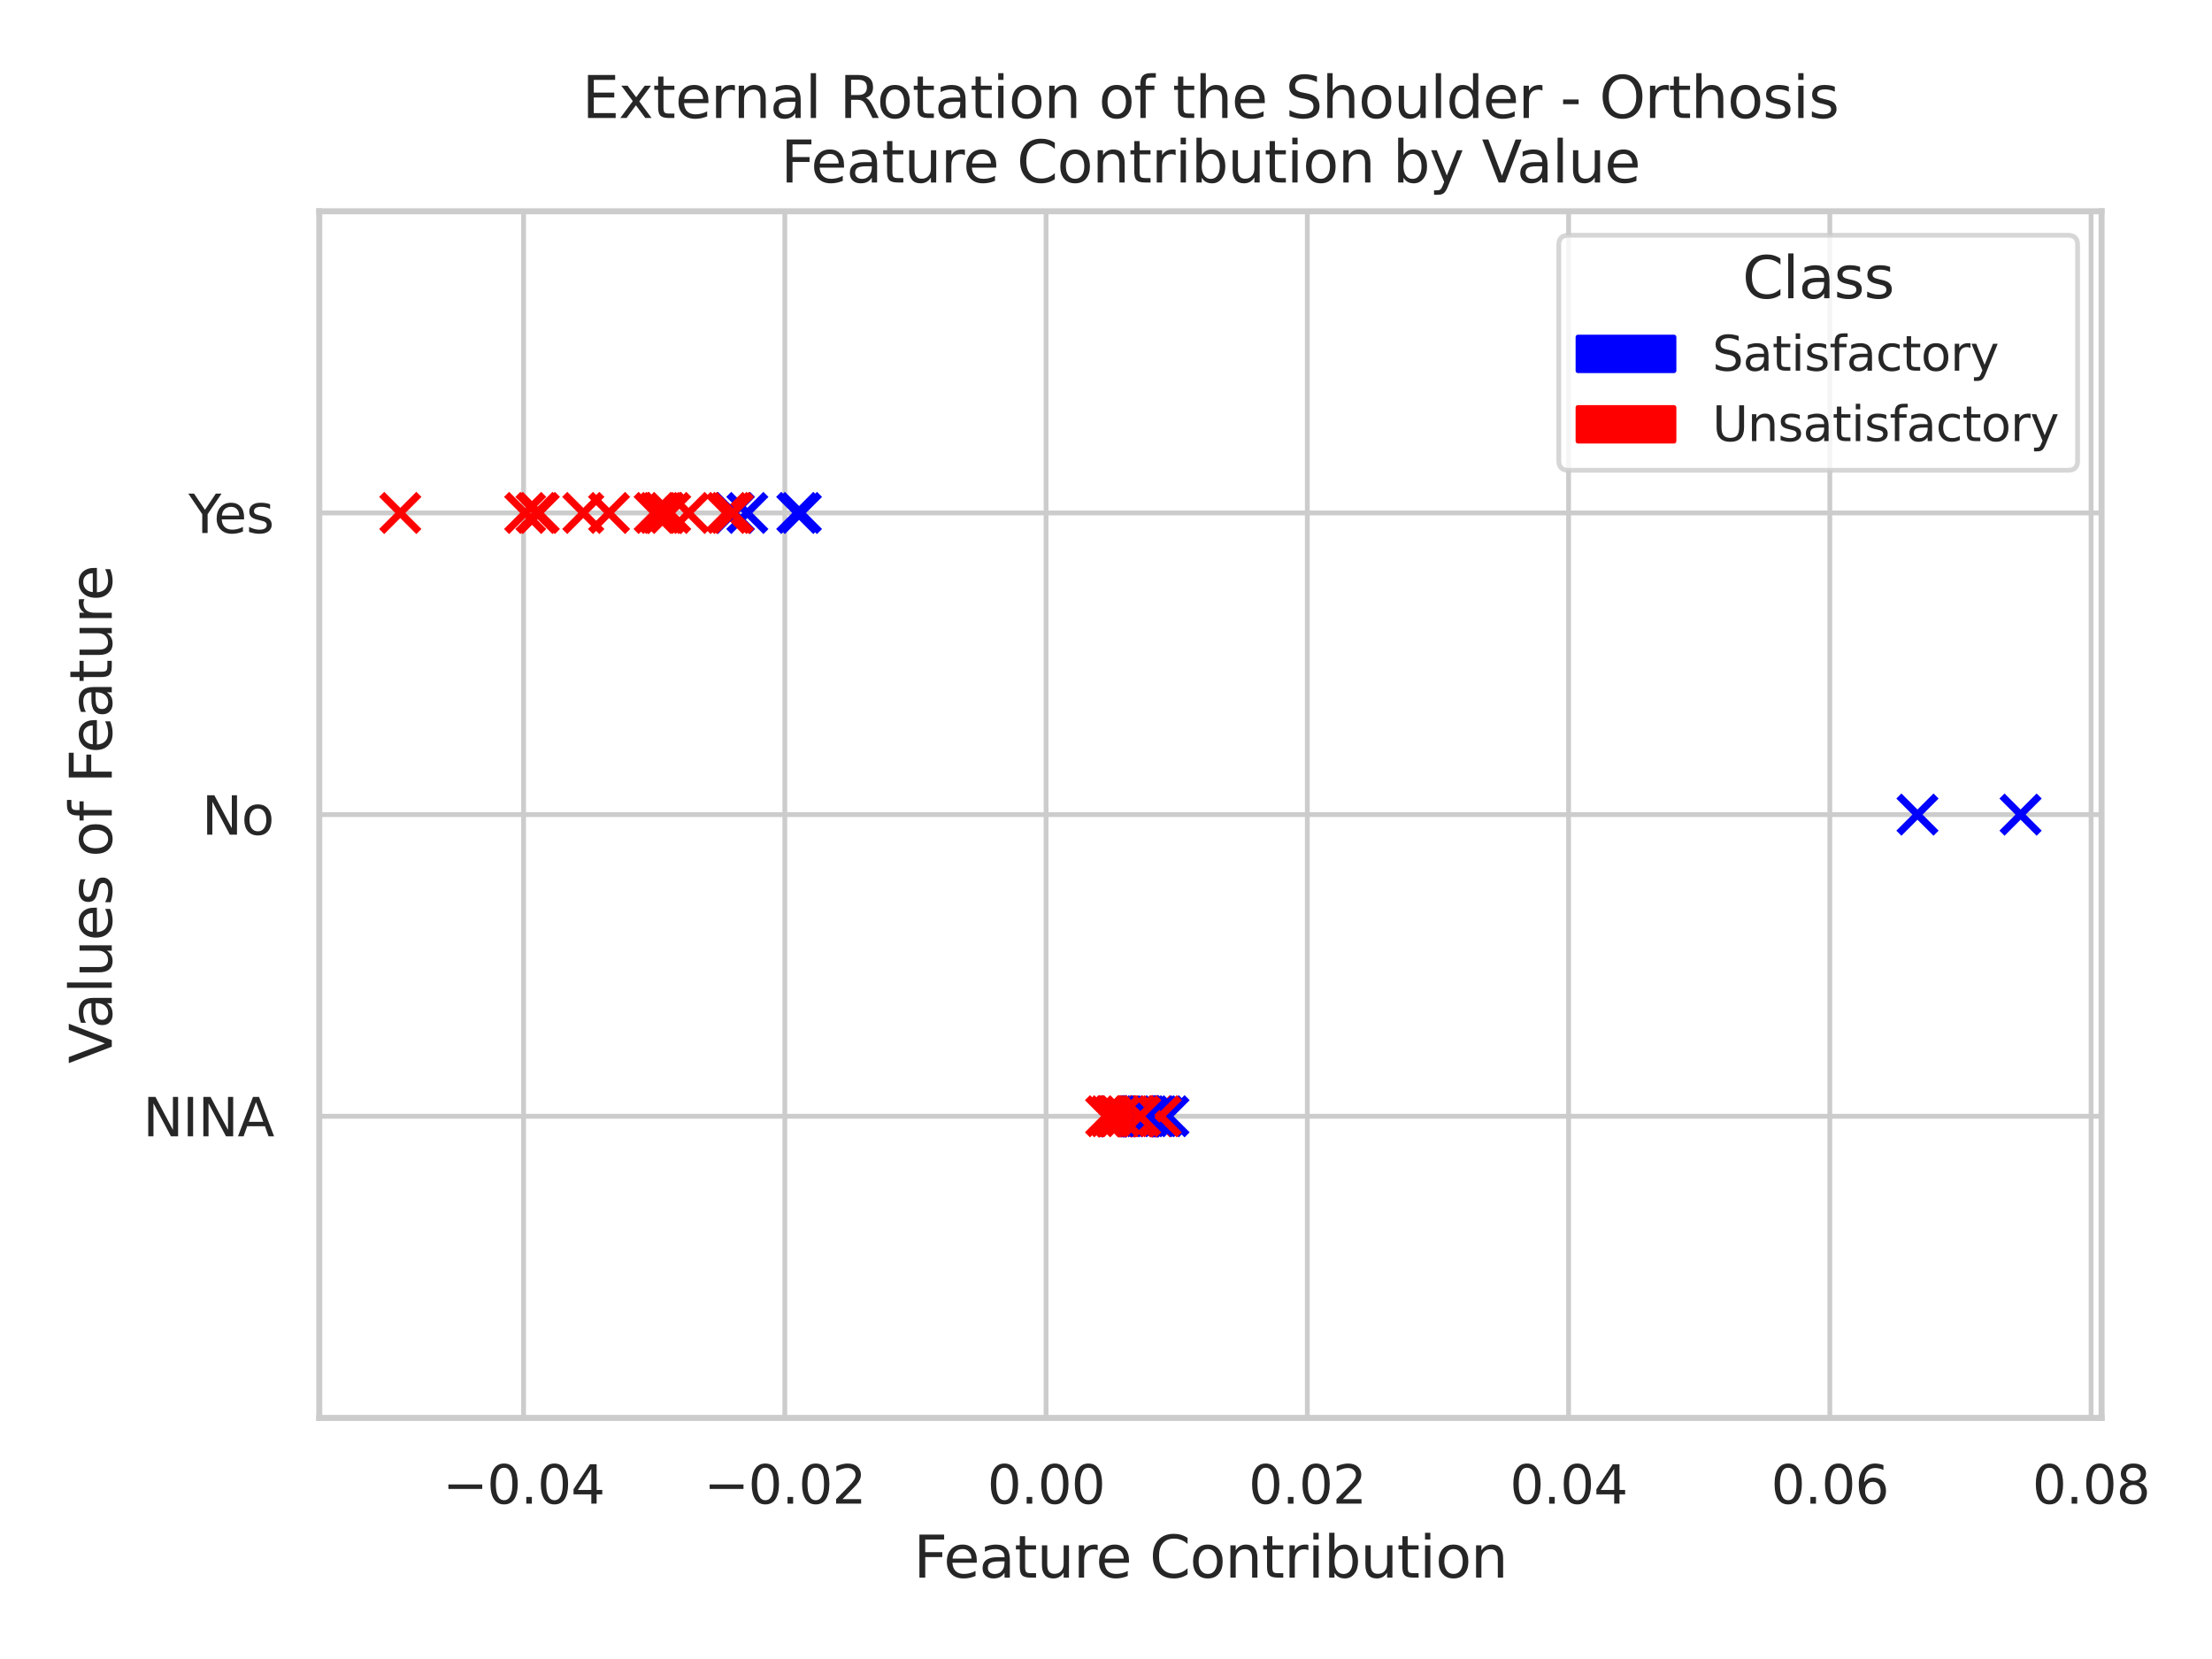<?xml version="1.0" encoding="utf-8" standalone="no"?>
<!DOCTYPE svg PUBLIC "-//W3C//DTD SVG 1.1//EN"
  "http://www.w3.org/Graphics/SVG/1.1/DTD/svg11.dtd">
<svg xmlns:xlink="http://www.w3.org/1999/xlink" width="460.8pt" height="345.6pt" viewBox="0 0 460.8 345.6" xmlns="http://www.w3.org/2000/svg" version="1.1">
 <defs>
  <style type="text/css">*{stroke-linejoin: round; stroke-linecap: butt}</style>
 </defs>
 <g id="figure_1">
  <g id="patch_1">
   <path d="M 0 345.6 
L 460.8 345.6 
L 460.8 0 
L 0 0 
z
" style="fill: #ffffff"/>
  </g>
  <g id="axes_1">
   <g id="patch_2">
    <path d="M 66.51 295.38 
L 437.799 295.38 
L 437.799 44.016 
L 66.51 44.016 
z
" style="fill: #ffffff"/>
   </g>
   <g id="matplotlib.axis_1">
    <g id="xtick_1">
     <g id="line2d_1">
      <path d="M 109.071 295.38 
L 109.071 44.016 
" clip-path="url(#pbe9b0a3070)" style="fill: none; stroke: #cccccc; stroke-linecap: round"/>
     </g>
     <g id="text_1">
      <!-- −0.04 -->
      <g style="fill: #262626" transform="translate(92.216 313.238)scale(0.11 -0.11)">
       <defs>
        <path id="DejaVuSans-2212" d="M 678 2272 
L 4684 2272 
L 4684 1741 
L 678 1741 
L 678 2272 
z
" transform="scale(0.016)"/>
        <path id="DejaVuSans-30" d="M 2034 4250 
Q 1547 4250 1301 3770 
Q 1056 3291 1056 2328 
Q 1056 1369 1301 889 
Q 1547 409 2034 409 
Q 2525 409 2770 889 
Q 3016 1369 3016 2328 
Q 3016 3291 2770 3770 
Q 2525 4250 2034 4250 
z
M 2034 4750 
Q 2819 4750 3233 4129 
Q 3647 3509 3647 2328 
Q 3647 1150 3233 529 
Q 2819 -91 2034 -91 
Q 1250 -91 836 529 
Q 422 1150 422 2328 
Q 422 3509 836 4129 
Q 1250 4750 2034 4750 
z
" transform="scale(0.016)"/>
        <path id="DejaVuSans-2e" d="M 684 794 
L 1344 794 
L 1344 0 
L 684 0 
L 684 794 
z
" transform="scale(0.016)"/>
        <path id="DejaVuSans-34" d="M 2419 4116 
L 825 1625 
L 2419 1625 
L 2419 4116 
z
M 2253 4666 
L 3047 4666 
L 3047 1625 
L 3713 1625 
L 3713 1100 
L 3047 1100 
L 3047 0 
L 2419 0 
L 2419 1100 
L 313 1100 
L 313 1709 
L 2253 4666 
z
" transform="scale(0.016)"/>
       </defs>
       <use xlink:href="#DejaVuSans-2212"/>
       <use xlink:href="#DejaVuSans-30" x="83.789"/>
       <use xlink:href="#DejaVuSans-2e" x="147.412"/>
       <use xlink:href="#DejaVuSans-30" x="179.199"/>
       <use xlink:href="#DejaVuSans-34" x="242.822"/>
      </g>
     </g>
    </g>
    <g id="xtick_2">
     <g id="line2d_2">
      <path d="M 163.494 295.38 
L 163.494 44.016 
" clip-path="url(#pbe9b0a3070)" style="fill: none; stroke: #cccccc; stroke-linecap: round"/>
     </g>
     <g id="text_2">
      <!-- −0.02 -->
      <g style="fill: #262626" transform="translate(146.639 313.238)scale(0.11 -0.11)">
       <defs>
        <path id="DejaVuSans-32" d="M 1228 531 
L 3431 531 
L 3431 0 
L 469 0 
L 469 531 
Q 828 903 1448 1529 
Q 2069 2156 2228 2338 
Q 2531 2678 2651 2914 
Q 2772 3150 2772 3378 
Q 2772 3750 2511 3984 
Q 2250 4219 1831 4219 
Q 1534 4219 1204 4116 
Q 875 4013 500 3803 
L 500 4441 
Q 881 4594 1212 4672 
Q 1544 4750 1819 4750 
Q 2544 4750 2975 4387 
Q 3406 4025 3406 3419 
Q 3406 3131 3298 2873 
Q 3191 2616 2906 2266 
Q 2828 2175 2409 1742 
Q 1991 1309 1228 531 
z
" transform="scale(0.016)"/>
       </defs>
       <use xlink:href="#DejaVuSans-2212"/>
       <use xlink:href="#DejaVuSans-30" x="83.789"/>
       <use xlink:href="#DejaVuSans-2e" x="147.412"/>
       <use xlink:href="#DejaVuSans-30" x="179.199"/>
       <use xlink:href="#DejaVuSans-32" x="242.822"/>
      </g>
     </g>
    </g>
    <g id="xtick_3">
     <g id="line2d_3">
      <path d="M 217.916 295.38 
L 217.916 44.016 
" clip-path="url(#pbe9b0a3070)" style="fill: none; stroke: #cccccc; stroke-linecap: round"/>
     </g>
     <g id="text_3">
      <!-- 0.00 -->
      <g style="fill: #262626" transform="translate(205.67 313.238)scale(0.11 -0.11)">
       <use xlink:href="#DejaVuSans-30"/>
       <use xlink:href="#DejaVuSans-2e" x="63.623"/>
       <use xlink:href="#DejaVuSans-30" x="95.41"/>
       <use xlink:href="#DejaVuSans-30" x="159.033"/>
      </g>
     </g>
    </g>
    <g id="xtick_4">
     <g id="line2d_4">
      <path d="M 272.339 295.38 
L 272.339 44.016 
" clip-path="url(#pbe9b0a3070)" style="fill: none; stroke: #cccccc; stroke-linecap: round"/>
     </g>
     <g id="text_4">
      <!-- 0.02 -->
      <g style="fill: #262626" transform="translate(260.093 313.238)scale(0.11 -0.11)">
       <use xlink:href="#DejaVuSans-30"/>
       <use xlink:href="#DejaVuSans-2e" x="63.623"/>
       <use xlink:href="#DejaVuSans-30" x="95.41"/>
       <use xlink:href="#DejaVuSans-32" x="159.033"/>
      </g>
     </g>
    </g>
    <g id="xtick_5">
     <g id="line2d_5">
      <path d="M 326.761 295.38 
L 326.761 44.016 
" clip-path="url(#pbe9b0a3070)" style="fill: none; stroke: #cccccc; stroke-linecap: round"/>
     </g>
     <g id="text_5">
      <!-- 0.04 -->
      <g style="fill: #262626" transform="translate(314.515 313.238)scale(0.11 -0.11)">
       <use xlink:href="#DejaVuSans-30"/>
       <use xlink:href="#DejaVuSans-2e" x="63.623"/>
       <use xlink:href="#DejaVuSans-30" x="95.41"/>
       <use xlink:href="#DejaVuSans-34" x="159.033"/>
      </g>
     </g>
    </g>
    <g id="xtick_6">
     <g id="line2d_6">
      <path d="M 381.184 295.38 
L 381.184 44.016 
" clip-path="url(#pbe9b0a3070)" style="fill: none; stroke: #cccccc; stroke-linecap: round"/>
     </g>
     <g id="text_6">
      <!-- 0.06 -->
      <g style="fill: #262626" transform="translate(368.938 313.238)scale(0.11 -0.11)">
       <defs>
        <path id="DejaVuSans-36" d="M 2113 2584 
Q 1688 2584 1439 2293 
Q 1191 2003 1191 1497 
Q 1191 994 1439 701 
Q 1688 409 2113 409 
Q 2538 409 2786 701 
Q 3034 994 3034 1497 
Q 3034 2003 2786 2293 
Q 2538 2584 2113 2584 
z
M 3366 4563 
L 3366 3988 
Q 3128 4100 2886 4159 
Q 2644 4219 2406 4219 
Q 1781 4219 1451 3797 
Q 1122 3375 1075 2522 
Q 1259 2794 1537 2939 
Q 1816 3084 2150 3084 
Q 2853 3084 3261 2657 
Q 3669 2231 3669 1497 
Q 3669 778 3244 343 
Q 2819 -91 2113 -91 
Q 1303 -91 875 529 
Q 447 1150 447 2328 
Q 447 3434 972 4092 
Q 1497 4750 2381 4750 
Q 2619 4750 2861 4703 
Q 3103 4656 3366 4563 
z
" transform="scale(0.016)"/>
       </defs>
       <use xlink:href="#DejaVuSans-30"/>
       <use xlink:href="#DejaVuSans-2e" x="63.623"/>
       <use xlink:href="#DejaVuSans-30" x="95.41"/>
       <use xlink:href="#DejaVuSans-36" x="159.033"/>
      </g>
     </g>
    </g>
    <g id="xtick_7">
     <g id="line2d_7">
      <path d="M 435.606 295.38 
L 435.606 44.016 
" clip-path="url(#pbe9b0a3070)" style="fill: none; stroke: #cccccc; stroke-linecap: round"/>
     </g>
     <g id="text_7">
      <!-- 0.08 -->
      <g style="fill: #262626" transform="translate(423.36 313.238)scale(0.11 -0.11)">
       <defs>
        <path id="DejaVuSans-38" d="M 2034 2216 
Q 1584 2216 1326 1975 
Q 1069 1734 1069 1313 
Q 1069 891 1326 650 
Q 1584 409 2034 409 
Q 2484 409 2743 651 
Q 3003 894 3003 1313 
Q 3003 1734 2745 1975 
Q 2488 2216 2034 2216 
z
M 1403 2484 
Q 997 2584 770 2862 
Q 544 3141 544 3541 
Q 544 4100 942 4425 
Q 1341 4750 2034 4750 
Q 2731 4750 3128 4425 
Q 3525 4100 3525 3541 
Q 3525 3141 3298 2862 
Q 3072 2584 2669 2484 
Q 3125 2378 3379 2068 
Q 3634 1759 3634 1313 
Q 3634 634 3220 271 
Q 2806 -91 2034 -91 
Q 1263 -91 848 271 
Q 434 634 434 1313 
Q 434 1759 690 2068 
Q 947 2378 1403 2484 
z
M 1172 3481 
Q 1172 3119 1398 2916 
Q 1625 2713 2034 2713 
Q 2441 2713 2670 2916 
Q 2900 3119 2900 3481 
Q 2900 3844 2670 4047 
Q 2441 4250 2034 4250 
Q 1625 4250 1398 4047 
Q 1172 3844 1172 3481 
z
" transform="scale(0.016)"/>
       </defs>
       <use xlink:href="#DejaVuSans-30"/>
       <use xlink:href="#DejaVuSans-2e" x="63.623"/>
       <use xlink:href="#DejaVuSans-30" x="95.41"/>
       <use xlink:href="#DejaVuSans-38" x="159.033"/>
      </g>
     </g>
    </g>
    <g id="text_8">
     <!-- Feature Contribution -->
     <g style="fill: #262626" transform="translate(190.327 328.644)scale(0.12 -0.12)">
      <defs>
       <path id="DejaVuSans-46" d="M 628 4666 
L 3309 4666 
L 3309 4134 
L 1259 4134 
L 1259 2759 
L 3109 2759 
L 3109 2228 
L 1259 2228 
L 1259 0 
L 628 0 
L 628 4666 
z
" transform="scale(0.016)"/>
       <path id="DejaVuSans-65" d="M 3597 1894 
L 3597 1613 
L 953 1613 
Q 991 1019 1311 708 
Q 1631 397 2203 397 
Q 2534 397 2845 478 
Q 3156 559 3463 722 
L 3463 178 
Q 3153 47 2828 -22 
Q 2503 -91 2169 -91 
Q 1331 -91 842 396 
Q 353 884 353 1716 
Q 353 2575 817 3079 
Q 1281 3584 2069 3584 
Q 2775 3584 3186 3129 
Q 3597 2675 3597 1894 
z
M 3022 2063 
Q 3016 2534 2758 2815 
Q 2500 3097 2075 3097 
Q 1594 3097 1305 2825 
Q 1016 2553 972 2059 
L 3022 2063 
z
" transform="scale(0.016)"/>
       <path id="DejaVuSans-61" d="M 2194 1759 
Q 1497 1759 1228 1600 
Q 959 1441 959 1056 
Q 959 750 1161 570 
Q 1363 391 1709 391 
Q 2188 391 2477 730 
Q 2766 1069 2766 1631 
L 2766 1759 
L 2194 1759 
z
M 3341 1997 
L 3341 0 
L 2766 0 
L 2766 531 
Q 2569 213 2275 61 
Q 1981 -91 1556 -91 
Q 1019 -91 701 211 
Q 384 513 384 1019 
Q 384 1609 779 1909 
Q 1175 2209 1959 2209 
L 2766 2209 
L 2766 2266 
Q 2766 2663 2505 2880 
Q 2244 3097 1772 3097 
Q 1472 3097 1187 3025 
Q 903 2953 641 2809 
L 641 3341 
Q 956 3463 1253 3523 
Q 1550 3584 1831 3584 
Q 2591 3584 2966 3190 
Q 3341 2797 3341 1997 
z
" transform="scale(0.016)"/>
       <path id="DejaVuSans-74" d="M 1172 4494 
L 1172 3500 
L 2356 3500 
L 2356 3053 
L 1172 3053 
L 1172 1153 
Q 1172 725 1289 603 
Q 1406 481 1766 481 
L 2356 481 
L 2356 0 
L 1766 0 
Q 1100 0 847 248 
Q 594 497 594 1153 
L 594 3053 
L 172 3053 
L 172 3500 
L 594 3500 
L 594 4494 
L 1172 4494 
z
" transform="scale(0.016)"/>
       <path id="DejaVuSans-75" d="M 544 1381 
L 544 3500 
L 1119 3500 
L 1119 1403 
Q 1119 906 1312 657 
Q 1506 409 1894 409 
Q 2359 409 2629 706 
Q 2900 1003 2900 1516 
L 2900 3500 
L 3475 3500 
L 3475 0 
L 2900 0 
L 2900 538 
Q 2691 219 2414 64 
Q 2138 -91 1772 -91 
Q 1169 -91 856 284 
Q 544 659 544 1381 
z
M 1991 3584 
L 1991 3584 
z
" transform="scale(0.016)"/>
       <path id="DejaVuSans-72" d="M 2631 2963 
Q 2534 3019 2420 3045 
Q 2306 3072 2169 3072 
Q 1681 3072 1420 2755 
Q 1159 2438 1159 1844 
L 1159 0 
L 581 0 
L 581 3500 
L 1159 3500 
L 1159 2956 
Q 1341 3275 1631 3429 
Q 1922 3584 2338 3584 
Q 2397 3584 2469 3576 
Q 2541 3569 2628 3553 
L 2631 2963 
z
" transform="scale(0.016)"/>
       <path id="DejaVuSans-20" transform="scale(0.016)"/>
       <path id="DejaVuSans-43" d="M 4122 4306 
L 4122 3641 
Q 3803 3938 3442 4084 
Q 3081 4231 2675 4231 
Q 1875 4231 1450 3742 
Q 1025 3253 1025 2328 
Q 1025 1406 1450 917 
Q 1875 428 2675 428 
Q 3081 428 3442 575 
Q 3803 722 4122 1019 
L 4122 359 
Q 3791 134 3420 21 
Q 3050 -91 2638 -91 
Q 1578 -91 968 557 
Q 359 1206 359 2328 
Q 359 3453 968 4101 
Q 1578 4750 2638 4750 
Q 3056 4750 3426 4639 
Q 3797 4528 4122 4306 
z
" transform="scale(0.016)"/>
       <path id="DejaVuSans-6f" d="M 1959 3097 
Q 1497 3097 1228 2736 
Q 959 2375 959 1747 
Q 959 1119 1226 758 
Q 1494 397 1959 397 
Q 2419 397 2687 759 
Q 2956 1122 2956 1747 
Q 2956 2369 2687 2733 
Q 2419 3097 1959 3097 
z
M 1959 3584 
Q 2709 3584 3137 3096 
Q 3566 2609 3566 1747 
Q 3566 888 3137 398 
Q 2709 -91 1959 -91 
Q 1206 -91 779 398 
Q 353 888 353 1747 
Q 353 2609 779 3096 
Q 1206 3584 1959 3584 
z
" transform="scale(0.016)"/>
       <path id="DejaVuSans-6e" d="M 3513 2113 
L 3513 0 
L 2938 0 
L 2938 2094 
Q 2938 2591 2744 2837 
Q 2550 3084 2163 3084 
Q 1697 3084 1428 2787 
Q 1159 2491 1159 1978 
L 1159 0 
L 581 0 
L 581 3500 
L 1159 3500 
L 1159 2956 
Q 1366 3272 1645 3428 
Q 1925 3584 2291 3584 
Q 2894 3584 3203 3211 
Q 3513 2838 3513 2113 
z
" transform="scale(0.016)"/>
       <path id="DejaVuSans-69" d="M 603 3500 
L 1178 3500 
L 1178 0 
L 603 0 
L 603 3500 
z
M 603 4863 
L 1178 4863 
L 1178 4134 
L 603 4134 
L 603 4863 
z
" transform="scale(0.016)"/>
       <path id="DejaVuSans-62" d="M 3116 1747 
Q 3116 2381 2855 2742 
Q 2594 3103 2138 3103 
Q 1681 3103 1420 2742 
Q 1159 2381 1159 1747 
Q 1159 1113 1420 752 
Q 1681 391 2138 391 
Q 2594 391 2855 752 
Q 3116 1113 3116 1747 
z
M 1159 2969 
Q 1341 3281 1617 3432 
Q 1894 3584 2278 3584 
Q 2916 3584 3314 3078 
Q 3713 2572 3713 1747 
Q 3713 922 3314 415 
Q 2916 -91 2278 -91 
Q 1894 -91 1617 61 
Q 1341 213 1159 525 
L 1159 0 
L 581 0 
L 581 4863 
L 1159 4863 
L 1159 2969 
z
" transform="scale(0.016)"/>
      </defs>
      <use xlink:href="#DejaVuSans-46"/>
      <use xlink:href="#DejaVuSans-65" x="52.02"/>
      <use xlink:href="#DejaVuSans-61" x="113.543"/>
      <use xlink:href="#DejaVuSans-74" x="174.822"/>
      <use xlink:href="#DejaVuSans-75" x="214.031"/>
      <use xlink:href="#DejaVuSans-72" x="277.41"/>
      <use xlink:href="#DejaVuSans-65" x="316.273"/>
      <use xlink:href="#DejaVuSans-20" x="377.797"/>
      <use xlink:href="#DejaVuSans-43" x="409.584"/>
      <use xlink:href="#DejaVuSans-6f" x="479.408"/>
      <use xlink:href="#DejaVuSans-6e" x="540.59"/>
      <use xlink:href="#DejaVuSans-74" x="603.969"/>
      <use xlink:href="#DejaVuSans-72" x="643.178"/>
      <use xlink:href="#DejaVuSans-69" x="684.291"/>
      <use xlink:href="#DejaVuSans-62" x="712.074"/>
      <use xlink:href="#DejaVuSans-75" x="775.551"/>
      <use xlink:href="#DejaVuSans-74" x="838.93"/>
      <use xlink:href="#DejaVuSans-69" x="878.139"/>
      <use xlink:href="#DejaVuSans-6f" x="905.922"/>
      <use xlink:href="#DejaVuSans-6e" x="967.104"/>
     </g>
    </g>
   </g>
   <g id="matplotlib.axis_2">
    <g id="ytick_1">
     <g id="line2d_8">
      <path d="M 66.51 295.38 
L 437.799 295.38 
" clip-path="url(#pbe9b0a3070)" style="fill: none; stroke: #cccccc; stroke-linecap: round"/>
     </g>
    </g>
    <g id="ytick_2">
     <g id="line2d_9">
      <path d="M 66.51 232.539 
L 437.799 232.539 
" clip-path="url(#pbe9b0a3070)" style="fill: none; stroke: #cccccc; stroke-linecap: round"/>
     </g>
     <g id="text_9">
      <!-- NINA -->
      <g style="fill: #262626" transform="translate(29.782 236.718)scale(0.11 -0.11)">
       <defs>
        <path id="DejaVuSans-4e" d="M 628 4666 
L 1478 4666 
L 3547 763 
L 3547 4666 
L 4159 4666 
L 4159 0 
L 3309 0 
L 1241 3903 
L 1241 0 
L 628 0 
L 628 4666 
z
" transform="scale(0.016)"/>
        <path id="DejaVuSans-49" d="M 628 4666 
L 1259 4666 
L 1259 0 
L 628 0 
L 628 4666 
z
" transform="scale(0.016)"/>
        <path id="DejaVuSans-41" d="M 2188 4044 
L 1331 1722 
L 3047 1722 
L 2188 4044 
z
M 1831 4666 
L 2547 4666 
L 4325 0 
L 3669 0 
L 3244 1197 
L 1141 1197 
L 716 0 
L 50 0 
L 1831 4666 
z
" transform="scale(0.016)"/>
       </defs>
       <use xlink:href="#DejaVuSans-4e"/>
       <use xlink:href="#DejaVuSans-49" x="74.805"/>
       <use xlink:href="#DejaVuSans-4e" x="104.297"/>
       <use xlink:href="#DejaVuSans-41" x="179.102"/>
      </g>
     </g>
    </g>
    <g id="ytick_3">
     <g id="line2d_10">
      <path d="M 66.51 169.698 
L 437.799 169.698 
" clip-path="url(#pbe9b0a3070)" style="fill: none; stroke: #cccccc; stroke-linecap: round"/>
     </g>
     <g id="text_10">
      <!-- No -->
      <g style="fill: #262626" transform="translate(42.05 173.877)scale(0.11 -0.11)">
       <use xlink:href="#DejaVuSans-4e"/>
       <use xlink:href="#DejaVuSans-6f" x="74.805"/>
      </g>
     </g>
    </g>
    <g id="ytick_4">
     <g id="line2d_11">
      <path d="M 66.51 106.857 
L 437.799 106.857 
" clip-path="url(#pbe9b0a3070)" style="fill: none; stroke: #cccccc; stroke-linecap: round"/>
     </g>
     <g id="text_11">
      <!-- Yes -->
      <g style="fill: #262626" transform="translate(39.25 111.036)scale(0.11 -0.11)">
       <defs>
        <path id="DejaVuSans-59" d="M -13 4666 
L 666 4666 
L 1959 2747 
L 3244 4666 
L 3922 4666 
L 2272 2222 
L 2272 0 
L 1638 0 
L 1638 2222 
L -13 4666 
z
" transform="scale(0.016)"/>
        <path id="DejaVuSans-73" d="M 2834 3397 
L 2834 2853 
Q 2591 2978 2328 3040 
Q 2066 3103 1784 3103 
Q 1356 3103 1142 2972 
Q 928 2841 928 2578 
Q 928 2378 1081 2264 
Q 1234 2150 1697 2047 
L 1894 2003 
Q 2506 1872 2764 1633 
Q 3022 1394 3022 966 
Q 3022 478 2636 193 
Q 2250 -91 1575 -91 
Q 1294 -91 989 -36 
Q 684 19 347 128 
L 347 722 
Q 666 556 975 473 
Q 1284 391 1588 391 
Q 1994 391 2212 530 
Q 2431 669 2431 922 
Q 2431 1156 2273 1281 
Q 2116 1406 1581 1522 
L 1381 1569 
Q 847 1681 609 1914 
Q 372 2147 372 2553 
Q 372 3047 722 3315 
Q 1072 3584 1716 3584 
Q 2034 3584 2315 3537 
Q 2597 3491 2834 3397 
z
" transform="scale(0.016)"/>
       </defs>
       <use xlink:href="#DejaVuSans-59"/>
       <use xlink:href="#DejaVuSans-65" x="47.834"/>
       <use xlink:href="#DejaVuSans-73" x="109.357"/>
      </g>
     </g>
    </g>
    <g id="ytick_5">
     <g id="line2d_12">
      <path d="M 66.51 44.016 
L 437.799 44.016 
" clip-path="url(#pbe9b0a3070)" style="fill: none; stroke: #cccccc; stroke-linecap: round"/>
     </g>
    </g>
    <g id="text_12">
     <!-- Values of Feature -->
     <g style="fill: #262626" transform="translate(23.286 221.566)rotate(-90)scale(0.12 -0.12)">
      <defs>
       <path id="DejaVuSans-56" d="M 1831 0 
L 50 4666 
L 709 4666 
L 2188 738 
L 3669 4666 
L 4325 4666 
L 2547 0 
L 1831 0 
z
" transform="scale(0.016)"/>
       <path id="DejaVuSans-6c" d="M 603 4863 
L 1178 4863 
L 1178 0 
L 603 0 
L 603 4863 
z
" transform="scale(0.016)"/>
       <path id="DejaVuSans-66" d="M 2375 4863 
L 2375 4384 
L 1825 4384 
Q 1516 4384 1395 4259 
Q 1275 4134 1275 3809 
L 1275 3500 
L 2222 3500 
L 2222 3053 
L 1275 3053 
L 1275 0 
L 697 0 
L 697 3053 
L 147 3053 
L 147 3500 
L 697 3500 
L 697 3744 
Q 697 4328 969 4595 
Q 1241 4863 1831 4863 
L 2375 4863 
z
" transform="scale(0.016)"/>
      </defs>
      <use xlink:href="#DejaVuSans-56"/>
      <use xlink:href="#DejaVuSans-61" x="60.658"/>
      <use xlink:href="#DejaVuSans-6c" x="121.938"/>
      <use xlink:href="#DejaVuSans-75" x="149.721"/>
      <use xlink:href="#DejaVuSans-65" x="213.1"/>
      <use xlink:href="#DejaVuSans-73" x="274.623"/>
      <use xlink:href="#DejaVuSans-20" x="326.723"/>
      <use xlink:href="#DejaVuSans-6f" x="358.51"/>
      <use xlink:href="#DejaVuSans-66" x="419.691"/>
      <use xlink:href="#DejaVuSans-20" x="454.896"/>
      <use xlink:href="#DejaVuSans-46" x="486.684"/>
      <use xlink:href="#DejaVuSans-65" x="538.703"/>
      <use xlink:href="#DejaVuSans-61" x="600.227"/>
      <use xlink:href="#DejaVuSans-74" x="661.506"/>
      <use xlink:href="#DejaVuSans-75" x="700.715"/>
      <use xlink:href="#DejaVuSans-72" x="764.094"/>
      <use xlink:href="#DejaVuSans-65" x="802.957"/>
     </g>
    </g>
   </g>
   <g id="PathCollection_1">
    <path d="M 151.811 110.73 
L 159.557 102.984 
M 151.811 102.984 
L 159.557 110.73 
" clip-path="url(#pbe9b0a3070)" style="fill: #0000ff; stroke: #0000ff; stroke-width: 1.5"/>
    <path d="M 132.499 110.73 
L 140.245 102.984 
M 132.499 102.984 
L 140.245 110.73 
" clip-path="url(#pbe9b0a3070)" style="fill: #ff0000; stroke: #ff0000; stroke-width: 1.5"/>
    <path d="M 229.05 236.412 
L 236.796 228.666 
M 229.05 228.666 
L 236.796 236.412 
" clip-path="url(#pbe9b0a3070)" style="fill: #0000ff; stroke: #0000ff; stroke-width: 1.5"/>
    <path d="M 228.334 236.412 
L 236.08 228.666 
M 228.334 228.666 
L 236.08 236.412 
" clip-path="url(#pbe9b0a3070)" style="fill: #ff0000; stroke: #ff0000; stroke-width: 1.5"/>
    <path d="M 123.002 110.73 
L 130.747 102.984 
M 123.002 102.984 
L 130.747 110.73 
" clip-path="url(#pbe9b0a3070)" style="fill: #ff0000; stroke: #ff0000; stroke-width: 1.5"/>
    <path d="M 236.464 236.412 
L 244.21 228.666 
M 236.464 228.666 
L 244.21 236.412 
" clip-path="url(#pbe9b0a3070)" style="fill: #ff0000; stroke: #ff0000; stroke-width: 1.5"/>
    <path d="M 107.879 110.73 
L 115.625 102.984 
M 107.879 102.984 
L 115.625 110.73 
" clip-path="url(#pbe9b0a3070)" style="fill: #ff0000; stroke: #ff0000; stroke-width: 1.5"/>
    <path d="M 417.05 173.571 
L 424.796 165.825 
M 417.05 165.825 
L 424.796 173.571 
" clip-path="url(#pbe9b0a3070)" style="fill: #0000ff; stroke: #0000ff; stroke-width: 1.5"/>
    <path d="M 228.455 236.412 
L 236.201 228.666 
M 228.455 228.666 
L 236.201 236.412 
" clip-path="url(#pbe9b0a3070)" style="fill: #0000ff; stroke: #0000ff; stroke-width: 1.5"/>
    <path d="M 233.965 236.412 
L 241.711 228.666 
M 233.965 228.666 
L 241.711 236.412 
" clip-path="url(#pbe9b0a3070)" style="fill: #ff0000; stroke: #ff0000; stroke-width: 1.5"/>
    <path d="M 147.502 110.73 
L 155.248 102.984 
M 147.502 102.984 
L 155.248 110.73 
" clip-path="url(#pbe9b0a3070)" style="fill: #ff0000; stroke: #ff0000; stroke-width: 1.5"/>
    <path d="M 229.17 236.412 
L 236.916 228.666 
M 229.17 228.666 
L 236.916 236.412 
" clip-path="url(#pbe9b0a3070)" style="fill: #0000ff; stroke: #0000ff; stroke-width: 1.5"/>
    <path d="M 148.286 110.73 
L 156.032 102.984 
M 148.286 102.984 
L 156.032 110.73 
" clip-path="url(#pbe9b0a3070)" style="fill: #ff0000; stroke: #ff0000; stroke-width: 1.5"/>
    <path d="M 233.034 236.412 
L 240.78 228.666 
M 233.034 228.666 
L 240.78 236.412 
" clip-path="url(#pbe9b0a3070)" style="fill: #0000ff; stroke: #0000ff; stroke-width: 1.5"/>
    <path d="M 232.387 236.412 
L 240.133 228.666 
M 232.387 228.666 
L 240.133 236.412 
" clip-path="url(#pbe9b0a3070)" style="fill: #ff0000; stroke: #ff0000; stroke-width: 1.5"/>
    <path d="M 233.899 236.412 
L 241.645 228.666 
M 233.899 228.666 
L 241.645 236.412 
" clip-path="url(#pbe9b0a3070)" style="fill: #0000ff; stroke: #0000ff; stroke-width: 1.5"/>
    <path d="M 149.027 110.73 
L 156.773 102.984 
M 149.027 102.984 
L 156.773 110.73 
" clip-path="url(#pbe9b0a3070)" style="fill: #0000ff; stroke: #0000ff; stroke-width: 1.5"/>
    <path d="M 162.211 110.73 
L 169.957 102.984 
M 162.211 102.984 
L 169.957 110.73 
" clip-path="url(#pbe9b0a3070)" style="fill: #0000ff; stroke: #0000ff; stroke-width: 1.5"/>
    <path d="M 236.742 236.412 
L 244.488 228.666 
M 236.742 228.666 
L 244.488 236.412 
" clip-path="url(#pbe9b0a3070)" style="fill: #0000ff; stroke: #0000ff; stroke-width: 1.5"/>
    <path d="M 148.831 110.73 
L 156.577 102.984 
M 148.831 102.984 
L 156.577 110.73 
" clip-path="url(#pbe9b0a3070)" style="fill: #ff0000; stroke: #ff0000; stroke-width: 1.5"/>
    <path d="M 234.61 236.412 
L 242.356 228.666 
M 234.61 228.666 
L 242.356 236.412 
" clip-path="url(#pbe9b0a3070)" style="fill: #0000ff; stroke: #0000ff; stroke-width: 1.5"/>
    <path d="M 233.453 236.412 
L 241.199 228.666 
M 233.453 228.666 
L 241.199 236.412 
" clip-path="url(#pbe9b0a3070)" style="fill: #ff0000; stroke: #ff0000; stroke-width: 1.5"/>
    <path d="M 105.528 110.73 
L 113.274 102.984 
M 105.528 102.984 
L 113.274 110.73 
" clip-path="url(#pbe9b0a3070)" style="fill: #ff0000; stroke: #ff0000; stroke-width: 1.5"/>
    <path d="M 395.57 173.571 
L 403.316 165.825 
M 395.57 165.825 
L 403.316 173.571 
" clip-path="url(#pbe9b0a3070)" style="fill: #0000ff; stroke: #0000ff; stroke-width: 1.5"/>
    <path d="M 134.536 110.73 
L 142.282 102.984 
M 134.536 102.984 
L 142.282 110.73 
" clip-path="url(#pbe9b0a3070)" style="fill: #ff0000; stroke: #ff0000; stroke-width: 1.5"/>
    <path d="M 233.587 236.412 
L 241.333 228.666 
M 233.587 228.666 
L 241.333 236.412 
" clip-path="url(#pbe9b0a3070)" style="fill: #0000ff; stroke: #0000ff; stroke-width: 1.5"/>
    <path d="M 117.637 110.73 
L 125.383 102.984 
M 117.637 102.984 
L 125.383 110.73 
" clip-path="url(#pbe9b0a3070)" style="fill: #ff0000; stroke: #ff0000; stroke-width: 1.5"/>
    <path d="M 162.974 110.73 
L 170.72 102.984 
M 162.974 102.984 
L 170.72 110.73 
" clip-path="url(#pbe9b0a3070)" style="fill: #0000ff; stroke: #0000ff; stroke-width: 1.5"/>
    <path d="M 139.57 110.73 
L 147.316 102.984 
M 139.57 102.984 
L 147.316 110.73 
" clip-path="url(#pbe9b0a3070)" style="fill: #ff0000; stroke: #ff0000; stroke-width: 1.5"/>
    <path d="M 229.076 236.412 
L 236.822 228.666 
M 229.076 228.666 
L 236.822 236.412 
" clip-path="url(#pbe9b0a3070)" style="fill: #0000ff; stroke: #0000ff; stroke-width: 1.5"/>
    <path d="M 233.43 236.412 
L 241.176 228.666 
M 233.43 228.666 
L 241.176 236.412 
" clip-path="url(#pbe9b0a3070)" style="fill: #0000ff; stroke: #0000ff; stroke-width: 1.5"/>
    <path d="M 134.606 110.73 
L 142.352 102.984 
M 134.606 102.984 
L 142.352 110.73 
" clip-path="url(#pbe9b0a3070)" style="fill: #ff0000; stroke: #ff0000; stroke-width: 1.5"/>
    <path d="M 237.261 236.412 
L 245.007 228.666 
M 237.261 228.666 
L 245.007 236.412 
" clip-path="url(#pbe9b0a3070)" style="fill: #0000ff; stroke: #0000ff; stroke-width: 1.5"/>
    <path d="M 229.023 236.412 
L 236.769 228.666 
M 229.023 228.666 
L 236.769 236.412 
" clip-path="url(#pbe9b0a3070)" style="fill: #ff0000; stroke: #ff0000; stroke-width: 1.5"/>
    <path d="M 228.719 236.412 
L 236.465 228.666 
M 228.719 228.666 
L 236.465 236.412 
" clip-path="url(#pbe9b0a3070)" style="fill: #ff0000; stroke: #ff0000; stroke-width: 1.5"/>
    <path d="M 228.444 236.412 
L 236.19 228.666 
M 228.444 228.666 
L 236.19 236.412 
" clip-path="url(#pbe9b0a3070)" style="fill: #ff0000; stroke: #ff0000; stroke-width: 1.5"/>
    <path d="M 135.743 110.73 
L 143.489 102.984 
M 135.743 102.984 
L 143.489 110.73 
" clip-path="url(#pbe9b0a3070)" style="fill: #ff0000; stroke: #ff0000; stroke-width: 1.5"/>
    <path d="M 134.122 110.73 
L 141.868 102.984 
M 134.122 102.984 
L 141.868 110.73 
" clip-path="url(#pbe9b0a3070)" style="fill: #ff0000; stroke: #ff0000; stroke-width: 1.5"/>
    <path d="M 234.051 236.412 
L 241.797 228.666 
M 234.051 228.666 
L 241.797 236.412 
" clip-path="url(#pbe9b0a3070)" style="fill: #0000ff; stroke: #0000ff; stroke-width: 1.5"/>
    <path d="M 133.506 110.73 
L 141.251 102.984 
M 133.506 102.984 
L 141.251 110.73 
" clip-path="url(#pbe9b0a3070)" style="fill: #ff0000; stroke: #ff0000; stroke-width: 1.5"/>
    <path d="M 108.376 110.73 
L 116.122 102.984 
M 108.376 102.984 
L 116.122 110.73 
" clip-path="url(#pbe9b0a3070)" style="fill: #ff0000; stroke: #ff0000; stroke-width: 1.5"/>
    <path d="M 79.514 110.73 
L 87.26 102.984 
M 79.514 102.984 
L 87.26 110.73 
" clip-path="url(#pbe9b0a3070)" style="fill: #ff0000; stroke: #ff0000; stroke-width: 1.5"/>
    <path d="M 238.342 236.412 
L 246.088 228.666 
M 238.342 228.666 
L 246.088 236.412 
" clip-path="url(#pbe9b0a3070)" style="fill: #0000ff; stroke: #0000ff; stroke-width: 1.5"/>
    <path d="M 232.859 236.412 
L 240.604 228.666 
M 232.859 228.666 
L 240.604 236.412 
" clip-path="url(#pbe9b0a3070)" style="fill: #ff0000; stroke: #ff0000; stroke-width: 1.5"/>
    <path d="M 233.04 236.412 
L 240.786 228.666 
M 233.04 228.666 
L 240.786 236.412 
" clip-path="url(#pbe9b0a3070)" style="fill: #ff0000; stroke: #ff0000; stroke-width: 1.5"/>
    <path d="M 230.73 236.412 
L 238.476 228.666 
M 230.73 228.666 
L 238.476 236.412 
" clip-path="url(#pbe9b0a3070)" style="fill: #ff0000; stroke: #ff0000; stroke-width: 1.5"/>
    <path d="M 232.815 236.412 
L 240.561 228.666 
M 232.815 228.666 
L 240.561 236.412 
" clip-path="url(#pbe9b0a3070)" style="fill: #0000ff; stroke: #0000ff; stroke-width: 1.5"/>
    <path d="M 234.085 236.412 
L 241.831 228.666 
M 234.085 228.666 
L 241.831 236.412 
" clip-path="url(#pbe9b0a3070)" style="fill: #ff0000; stroke: #ff0000; stroke-width: 1.5"/>
    <path d="M 228.411 236.412 
L 236.157 228.666 
M 228.411 228.666 
L 236.157 236.412 
" clip-path="url(#pbe9b0a3070)" style="fill: #ff0000; stroke: #ff0000; stroke-width: 1.5"/>
    <path d="M 233.189 236.412 
L 240.935 228.666 
M 233.189 228.666 
L 240.935 236.412 
" clip-path="url(#pbe9b0a3070)" style="fill: #0000ff; stroke: #0000ff; stroke-width: 1.5"/>
    <path d="M 229.318 236.412 
L 237.064 228.666 
M 229.318 228.666 
L 237.064 236.412 
" clip-path="url(#pbe9b0a3070)" style="fill: #ff0000; stroke: #ff0000; stroke-width: 1.5"/>
    <path d="M 233.491 236.412 
L 241.237 228.666 
M 233.491 228.666 
L 241.237 236.412 
" clip-path="url(#pbe9b0a3070)" style="fill: #0000ff; stroke: #0000ff; stroke-width: 1.5"/>
    <path d="M 232.445 236.412 
L 240.191 228.666 
M 232.445 228.666 
L 240.191 236.412 
" clip-path="url(#pbe9b0a3070)" style="fill: #ff0000; stroke: #ff0000; stroke-width: 1.5"/>
    <path d="M 226.534 236.412 
L 234.28 228.666 
M 226.534 228.666 
L 234.28 236.412 
" clip-path="url(#pbe9b0a3070)" style="fill: #ff0000; stroke: #ff0000; stroke-width: 1.5"/>
    <path d="M 233.81 236.412 
L 241.556 228.666 
M 233.81 228.666 
L 241.556 236.412 
" clip-path="url(#pbe9b0a3070)" style="fill: #0000ff; stroke: #0000ff; stroke-width: 1.5"/>
    <path d="M 232.618 236.412 
L 240.364 228.666 
M 232.618 228.666 
L 240.364 236.412 
" clip-path="url(#pbe9b0a3070)" style="fill: #ff0000; stroke: #ff0000; stroke-width: 1.5"/>
    <path d="M 234.05 236.412 
L 241.796 228.666 
M 234.05 228.666 
L 241.796 236.412 
" clip-path="url(#pbe9b0a3070)" style="fill: #0000ff; stroke: #0000ff; stroke-width: 1.5"/>
    <path d="M 232.659 236.412 
L 240.405 228.666 
M 232.659 228.666 
L 240.405 236.412 
" clip-path="url(#pbe9b0a3070)" style="fill: #ff0000; stroke: #ff0000; stroke-width: 1.5"/>
    <path d="M 239.551 236.412 
L 247.297 228.666 
M 239.551 228.666 
L 247.297 236.412 
" clip-path="url(#pbe9b0a3070)" style="fill: #0000ff; stroke: #0000ff; stroke-width: 1.5"/>
    <path d="M 232.803 236.412 
L 240.549 228.666 
M 232.803 228.666 
L 240.549 236.412 
" clip-path="url(#pbe9b0a3070)" style="fill: #ff0000; stroke: #ff0000; stroke-width: 1.5"/>
    <path d="M 237.92 236.412 
L 245.666 228.666 
M 237.92 228.666 
L 245.666 236.412 
" clip-path="url(#pbe9b0a3070)" style="fill: #ff0000; stroke: #ff0000; stroke-width: 1.5"/>
    <path d="M 233.716 236.412 
L 241.462 228.666 
M 233.716 228.666 
L 241.462 236.412 
" clip-path="url(#pbe9b0a3070)" style="fill: #0000ff; stroke: #0000ff; stroke-width: 1.5"/>
    <path d="M 234.03 236.412 
L 241.776 228.666 
M 234.03 228.666 
L 241.776 236.412 
" clip-path="url(#pbe9b0a3070)" style="fill: #0000ff; stroke: #0000ff; stroke-width: 1.5"/>
    <path d="M 235.239 236.412 
L 242.985 228.666 
M 235.239 228.666 
L 242.985 236.412 
" clip-path="url(#pbe9b0a3070)" style="fill: #0000ff; stroke: #0000ff; stroke-width: 1.5"/>
    <path d="M 233.669 236.412 
L 241.415 228.666 
M 233.669 228.666 
L 241.415 236.412 
" clip-path="url(#pbe9b0a3070)" style="fill: #ff0000; stroke: #ff0000; stroke-width: 1.5"/>
    <path d="M 229.448 236.412 
L 237.194 228.666 
M 229.448 228.666 
L 237.194 236.412 
" clip-path="url(#pbe9b0a3070)" style="fill: #ff0000; stroke: #ff0000; stroke-width: 1.5"/>
    <path d="M 227.432 236.412 
L 235.178 228.666 
M 227.432 228.666 
L 235.178 236.412 
" clip-path="url(#pbe9b0a3070)" style="fill: #ff0000; stroke: #ff0000; stroke-width: 1.5"/>
   </g>
   <g id="patch_3">
    <path d="M 66.51 295.38 
L 66.51 44.016 
" style="fill: none; stroke: #cccccc; stroke-width: 1.25; stroke-linejoin: miter; stroke-linecap: square"/>
   </g>
   <g id="patch_4">
    <path d="M 437.799 295.38 
L 437.799 44.016 
" style="fill: none; stroke: #cccccc; stroke-width: 1.25; stroke-linejoin: miter; stroke-linecap: square"/>
   </g>
   <g id="patch_5">
    <path d="M 66.51 295.38 
L 437.799 295.38 
" style="fill: none; stroke: #cccccc; stroke-width: 1.25; stroke-linejoin: miter; stroke-linecap: square"/>
   </g>
   <g id="patch_6">
    <path d="M 66.51 44.016 
L 437.799 44.016 
" style="fill: none; stroke: #cccccc; stroke-width: 1.25; stroke-linejoin: miter; stroke-linecap: square"/>
   </g>
   <g id="text_13">
    <!-- External Rotation of the Shoulder - Orthosis -->
    <g style="fill: #262626" transform="translate(121.279 24.579)scale(0.12 -0.12)">
     <defs>
      <path id="DejaVuSans-45" d="M 628 4666 
L 3578 4666 
L 3578 4134 
L 1259 4134 
L 1259 2753 
L 3481 2753 
L 3481 2222 
L 1259 2222 
L 1259 531 
L 3634 531 
L 3634 0 
L 628 0 
L 628 4666 
z
" transform="scale(0.016)"/>
      <path id="DejaVuSans-78" d="M 3513 3500 
L 2247 1797 
L 3578 0 
L 2900 0 
L 1881 1375 
L 863 0 
L 184 0 
L 1544 1831 
L 300 3500 
L 978 3500 
L 1906 2253 
L 2834 3500 
L 3513 3500 
z
" transform="scale(0.016)"/>
      <path id="DejaVuSans-52" d="M 2841 2188 
Q 3044 2119 3236 1894 
Q 3428 1669 3622 1275 
L 4263 0 
L 3584 0 
L 2988 1197 
Q 2756 1666 2539 1819 
Q 2322 1972 1947 1972 
L 1259 1972 
L 1259 0 
L 628 0 
L 628 4666 
L 2053 4666 
Q 2853 4666 3247 4331 
Q 3641 3997 3641 3322 
Q 3641 2881 3436 2590 
Q 3231 2300 2841 2188 
z
M 1259 4147 
L 1259 2491 
L 2053 2491 
Q 2509 2491 2742 2702 
Q 2975 2913 2975 3322 
Q 2975 3731 2742 3939 
Q 2509 4147 2053 4147 
L 1259 4147 
z
" transform="scale(0.016)"/>
      <path id="DejaVuSans-68" d="M 3513 2113 
L 3513 0 
L 2938 0 
L 2938 2094 
Q 2938 2591 2744 2837 
Q 2550 3084 2163 3084 
Q 1697 3084 1428 2787 
Q 1159 2491 1159 1978 
L 1159 0 
L 581 0 
L 581 4863 
L 1159 4863 
L 1159 2956 
Q 1366 3272 1645 3428 
Q 1925 3584 2291 3584 
Q 2894 3584 3203 3211 
Q 3513 2838 3513 2113 
z
" transform="scale(0.016)"/>
      <path id="DejaVuSans-53" d="M 3425 4513 
L 3425 3897 
Q 3066 4069 2747 4153 
Q 2428 4238 2131 4238 
Q 1616 4238 1336 4038 
Q 1056 3838 1056 3469 
Q 1056 3159 1242 3001 
Q 1428 2844 1947 2747 
L 2328 2669 
Q 3034 2534 3370 2195 
Q 3706 1856 3706 1288 
Q 3706 609 3251 259 
Q 2797 -91 1919 -91 
Q 1588 -91 1214 -16 
Q 841 59 441 206 
L 441 856 
Q 825 641 1194 531 
Q 1563 422 1919 422 
Q 2459 422 2753 634 
Q 3047 847 3047 1241 
Q 3047 1584 2836 1778 
Q 2625 1972 2144 2069 
L 1759 2144 
Q 1053 2284 737 2584 
Q 422 2884 422 3419 
Q 422 4038 858 4394 
Q 1294 4750 2059 4750 
Q 2388 4750 2728 4690 
Q 3069 4631 3425 4513 
z
" transform="scale(0.016)"/>
      <path id="DejaVuSans-64" d="M 2906 2969 
L 2906 4863 
L 3481 4863 
L 3481 0 
L 2906 0 
L 2906 525 
Q 2725 213 2448 61 
Q 2172 -91 1784 -91 
Q 1150 -91 751 415 
Q 353 922 353 1747 
Q 353 2572 751 3078 
Q 1150 3584 1784 3584 
Q 2172 3584 2448 3432 
Q 2725 3281 2906 2969 
z
M 947 1747 
Q 947 1113 1208 752 
Q 1469 391 1925 391 
Q 2381 391 2643 752 
Q 2906 1113 2906 1747 
Q 2906 2381 2643 2742 
Q 2381 3103 1925 3103 
Q 1469 3103 1208 2742 
Q 947 2381 947 1747 
z
" transform="scale(0.016)"/>
      <path id="DejaVuSans-2d" d="M 313 2009 
L 1997 2009 
L 1997 1497 
L 313 1497 
L 313 2009 
z
" transform="scale(0.016)"/>
      <path id="DejaVuSans-4f" d="M 2522 4238 
Q 1834 4238 1429 3725 
Q 1025 3213 1025 2328 
Q 1025 1447 1429 934 
Q 1834 422 2522 422 
Q 3209 422 3611 934 
Q 4013 1447 4013 2328 
Q 4013 3213 3611 3725 
Q 3209 4238 2522 4238 
z
M 2522 4750 
Q 3503 4750 4090 4092 
Q 4678 3434 4678 2328 
Q 4678 1225 4090 567 
Q 3503 -91 2522 -91 
Q 1538 -91 948 565 
Q 359 1222 359 2328 
Q 359 3434 948 4092 
Q 1538 4750 2522 4750 
z
" transform="scale(0.016)"/>
     </defs>
     <use xlink:href="#DejaVuSans-45"/>
     <use xlink:href="#DejaVuSans-78" x="63.184"/>
     <use xlink:href="#DejaVuSans-74" x="122.363"/>
     <use xlink:href="#DejaVuSans-65" x="161.572"/>
     <use xlink:href="#DejaVuSans-72" x="223.096"/>
     <use xlink:href="#DejaVuSans-6e" x="262.459"/>
     <use xlink:href="#DejaVuSans-61" x="325.838"/>
     <use xlink:href="#DejaVuSans-6c" x="387.117"/>
     <use xlink:href="#DejaVuSans-20" x="414.9"/>
     <use xlink:href="#DejaVuSans-52" x="446.688"/>
     <use xlink:href="#DejaVuSans-6f" x="511.67"/>
     <use xlink:href="#DejaVuSans-74" x="572.852"/>
     <use xlink:href="#DejaVuSans-61" x="612.061"/>
     <use xlink:href="#DejaVuSans-74" x="673.34"/>
     <use xlink:href="#DejaVuSans-69" x="712.549"/>
     <use xlink:href="#DejaVuSans-6f" x="740.332"/>
     <use xlink:href="#DejaVuSans-6e" x="801.514"/>
     <use xlink:href="#DejaVuSans-20" x="864.893"/>
     <use xlink:href="#DejaVuSans-6f" x="896.68"/>
     <use xlink:href="#DejaVuSans-66" x="957.861"/>
     <use xlink:href="#DejaVuSans-20" x="993.066"/>
     <use xlink:href="#DejaVuSans-74" x="1024.854"/>
     <use xlink:href="#DejaVuSans-68" x="1064.062"/>
     <use xlink:href="#DejaVuSans-65" x="1127.441"/>
     <use xlink:href="#DejaVuSans-20" x="1188.965"/>
     <use xlink:href="#DejaVuSans-53" x="1220.752"/>
     <use xlink:href="#DejaVuSans-68" x="1284.229"/>
     <use xlink:href="#DejaVuSans-6f" x="1347.607"/>
     <use xlink:href="#DejaVuSans-75" x="1408.789"/>
     <use xlink:href="#DejaVuSans-6c" x="1472.168"/>
     <use xlink:href="#DejaVuSans-64" x="1499.951"/>
     <use xlink:href="#DejaVuSans-65" x="1563.428"/>
     <use xlink:href="#DejaVuSans-72" x="1624.951"/>
     <use xlink:href="#DejaVuSans-20" x="1666.064"/>
     <use xlink:href="#DejaVuSans-2d" x="1697.852"/>
     <use xlink:href="#DejaVuSans-20" x="1733.936"/>
     <use xlink:href="#DejaVuSans-4f" x="1765.723"/>
     <use xlink:href="#DejaVuSans-72" x="1844.434"/>
     <use xlink:href="#DejaVuSans-74" x="1885.547"/>
     <use xlink:href="#DejaVuSans-68" x="1924.756"/>
     <use xlink:href="#DejaVuSans-6f" x="1988.135"/>
     <use xlink:href="#DejaVuSans-73" x="2049.316"/>
     <use xlink:href="#DejaVuSans-69" x="2101.416"/>
     <use xlink:href="#DejaVuSans-73" x="2129.199"/>
    </g>
    <!-- Feature Contribution by Value -->
    <g style="fill: #262626" transform="translate(162.675 38.016)scale(0.12 -0.12)">
     <defs>
      <path id="DejaVuSans-79" d="M 2059 -325 
Q 1816 -950 1584 -1140 
Q 1353 -1331 966 -1331 
L 506 -1331 
L 506 -850 
L 844 -850 
Q 1081 -850 1212 -737 
Q 1344 -625 1503 -206 
L 1606 56 
L 191 3500 
L 800 3500 
L 1894 763 
L 2988 3500 
L 3597 3500 
L 2059 -325 
z
" transform="scale(0.016)"/>
     </defs>
     <use xlink:href="#DejaVuSans-46"/>
     <use xlink:href="#DejaVuSans-65" x="52.02"/>
     <use xlink:href="#DejaVuSans-61" x="113.543"/>
     <use xlink:href="#DejaVuSans-74" x="174.822"/>
     <use xlink:href="#DejaVuSans-75" x="214.031"/>
     <use xlink:href="#DejaVuSans-72" x="277.41"/>
     <use xlink:href="#DejaVuSans-65" x="316.273"/>
     <use xlink:href="#DejaVuSans-20" x="377.797"/>
     <use xlink:href="#DejaVuSans-43" x="409.584"/>
     <use xlink:href="#DejaVuSans-6f" x="479.408"/>
     <use xlink:href="#DejaVuSans-6e" x="540.59"/>
     <use xlink:href="#DejaVuSans-74" x="603.969"/>
     <use xlink:href="#DejaVuSans-72" x="643.178"/>
     <use xlink:href="#DejaVuSans-69" x="684.291"/>
     <use xlink:href="#DejaVuSans-62" x="712.074"/>
     <use xlink:href="#DejaVuSans-75" x="775.551"/>
     <use xlink:href="#DejaVuSans-74" x="838.93"/>
     <use xlink:href="#DejaVuSans-69" x="878.139"/>
     <use xlink:href="#DejaVuSans-6f" x="905.922"/>
     <use xlink:href="#DejaVuSans-6e" x="967.104"/>
     <use xlink:href="#DejaVuSans-20" x="1030.482"/>
     <use xlink:href="#DejaVuSans-62" x="1062.27"/>
     <use xlink:href="#DejaVuSans-79" x="1125.746"/>
     <use xlink:href="#DejaVuSans-20" x="1184.926"/>
     <use xlink:href="#DejaVuSans-56" x="1216.713"/>
     <use xlink:href="#DejaVuSans-61" x="1277.371"/>
     <use xlink:href="#DejaVuSans-6c" x="1338.65"/>
     <use xlink:href="#DejaVuSans-75" x="1366.434"/>
     <use xlink:href="#DejaVuSans-65" x="1429.812"/>
    </g>
   </g>
   <g id="legend_1">
    <g id="patch_7">
     <path d="M 326.727 97.969 
L 430.802 97.969 
Q 432.801 97.969 432.801 95.97 
L 432.801 51.013 
Q 432.801 49.014 430.802 49.014 
L 326.727 49.014 
Q 324.727 49.014 324.727 51.013 
L 324.727 95.97 
Q 324.727 97.969 326.727 97.969 
z
" style="fill: #ffffff; opacity: 0.8; stroke: #cccccc; stroke-linejoin: miter"/>
    </g>
    <g id="text_14">
     <!-- Class -->
     <g style="fill: #262626" transform="translate(362.98 62.131)scale(0.12 -0.12)">
      <use xlink:href="#DejaVuSans-43"/>
      <use xlink:href="#DejaVuSans-6c" x="69.824"/>
      <use xlink:href="#DejaVuSans-61" x="97.607"/>
      <use xlink:href="#DejaVuSans-73" x="158.887"/>
      <use xlink:href="#DejaVuSans-73" x="210.986"/>
     </g>
    </g>
    <g id="patch_8">
     <path d="M 328.726 77.22 
L 348.718 77.22 
L 348.718 70.222 
L 328.726 70.222 
z
" style="fill: #0000ff; stroke: #0000ff; stroke-linejoin: miter"/>
    </g>
    <g id="text_15">
     <!-- Satisfactory -->
     <g style="fill: #262626" transform="translate(356.715 77.22)scale(0.1 -0.1)">
      <defs>
       <path id="DejaVuSans-63" d="M 3122 3366 
L 3122 2828 
Q 2878 2963 2633 3030 
Q 2388 3097 2138 3097 
Q 1578 3097 1268 2742 
Q 959 2388 959 1747 
Q 959 1106 1268 751 
Q 1578 397 2138 397 
Q 2388 397 2633 464 
Q 2878 531 3122 666 
L 3122 134 
Q 2881 22 2623 -34 
Q 2366 -91 2075 -91 
Q 1284 -91 818 406 
Q 353 903 353 1747 
Q 353 2603 823 3093 
Q 1294 3584 2113 3584 
Q 2378 3584 2631 3529 
Q 2884 3475 3122 3366 
z
" transform="scale(0.016)"/>
      </defs>
      <use xlink:href="#DejaVuSans-53"/>
      <use xlink:href="#DejaVuSans-61" x="63.477"/>
      <use xlink:href="#DejaVuSans-74" x="124.756"/>
      <use xlink:href="#DejaVuSans-69" x="163.965"/>
      <use xlink:href="#DejaVuSans-73" x="191.748"/>
      <use xlink:href="#DejaVuSans-66" x="243.848"/>
      <use xlink:href="#DejaVuSans-61" x="279.053"/>
      <use xlink:href="#DejaVuSans-63" x="340.332"/>
      <use xlink:href="#DejaVuSans-74" x="395.312"/>
      <use xlink:href="#DejaVuSans-6f" x="434.521"/>
      <use xlink:href="#DejaVuSans-72" x="495.703"/>
      <use xlink:href="#DejaVuSans-79" x="536.816"/>
     </g>
    </g>
    <g id="patch_9">
     <path d="M 328.726 91.892 
L 348.718 91.892 
L 348.718 84.895 
L 328.726 84.895 
z
" style="fill: #ff0000; stroke: #ff0000; stroke-linejoin: miter"/>
    </g>
    <g id="text_16">
     <!-- Unsatisfactory -->
     <g style="fill: #262626" transform="translate(356.715 91.892)scale(0.1 -0.1)">
      <defs>
       <path id="DejaVuSans-55" d="M 556 4666 
L 1191 4666 
L 1191 1831 
Q 1191 1081 1462 751 
Q 1734 422 2344 422 
Q 2950 422 3222 751 
Q 3494 1081 3494 1831 
L 3494 4666 
L 4128 4666 
L 4128 1753 
Q 4128 841 3676 375 
Q 3225 -91 2344 -91 
Q 1459 -91 1007 375 
Q 556 841 556 1753 
L 556 4666 
z
" transform="scale(0.016)"/>
      </defs>
      <use xlink:href="#DejaVuSans-55"/>
      <use xlink:href="#DejaVuSans-6e" x="73.193"/>
      <use xlink:href="#DejaVuSans-73" x="136.572"/>
      <use xlink:href="#DejaVuSans-61" x="188.672"/>
      <use xlink:href="#DejaVuSans-74" x="249.951"/>
      <use xlink:href="#DejaVuSans-69" x="289.16"/>
      <use xlink:href="#DejaVuSans-73" x="316.943"/>
      <use xlink:href="#DejaVuSans-66" x="369.043"/>
      <use xlink:href="#DejaVuSans-61" x="404.248"/>
      <use xlink:href="#DejaVuSans-63" x="465.527"/>
      <use xlink:href="#DejaVuSans-74" x="520.508"/>
      <use xlink:href="#DejaVuSans-6f" x="559.717"/>
      <use xlink:href="#DejaVuSans-72" x="620.898"/>
      <use xlink:href="#DejaVuSans-79" x="662.012"/>
     </g>
    </g>
   </g>
  </g>
 </g>
 <defs>
  <clipPath id="pbe9b0a3070">
   <rect x="66.51" y="44.016" width="371.289" height="251.364"/>
  </clipPath>
 </defs>
</svg>
